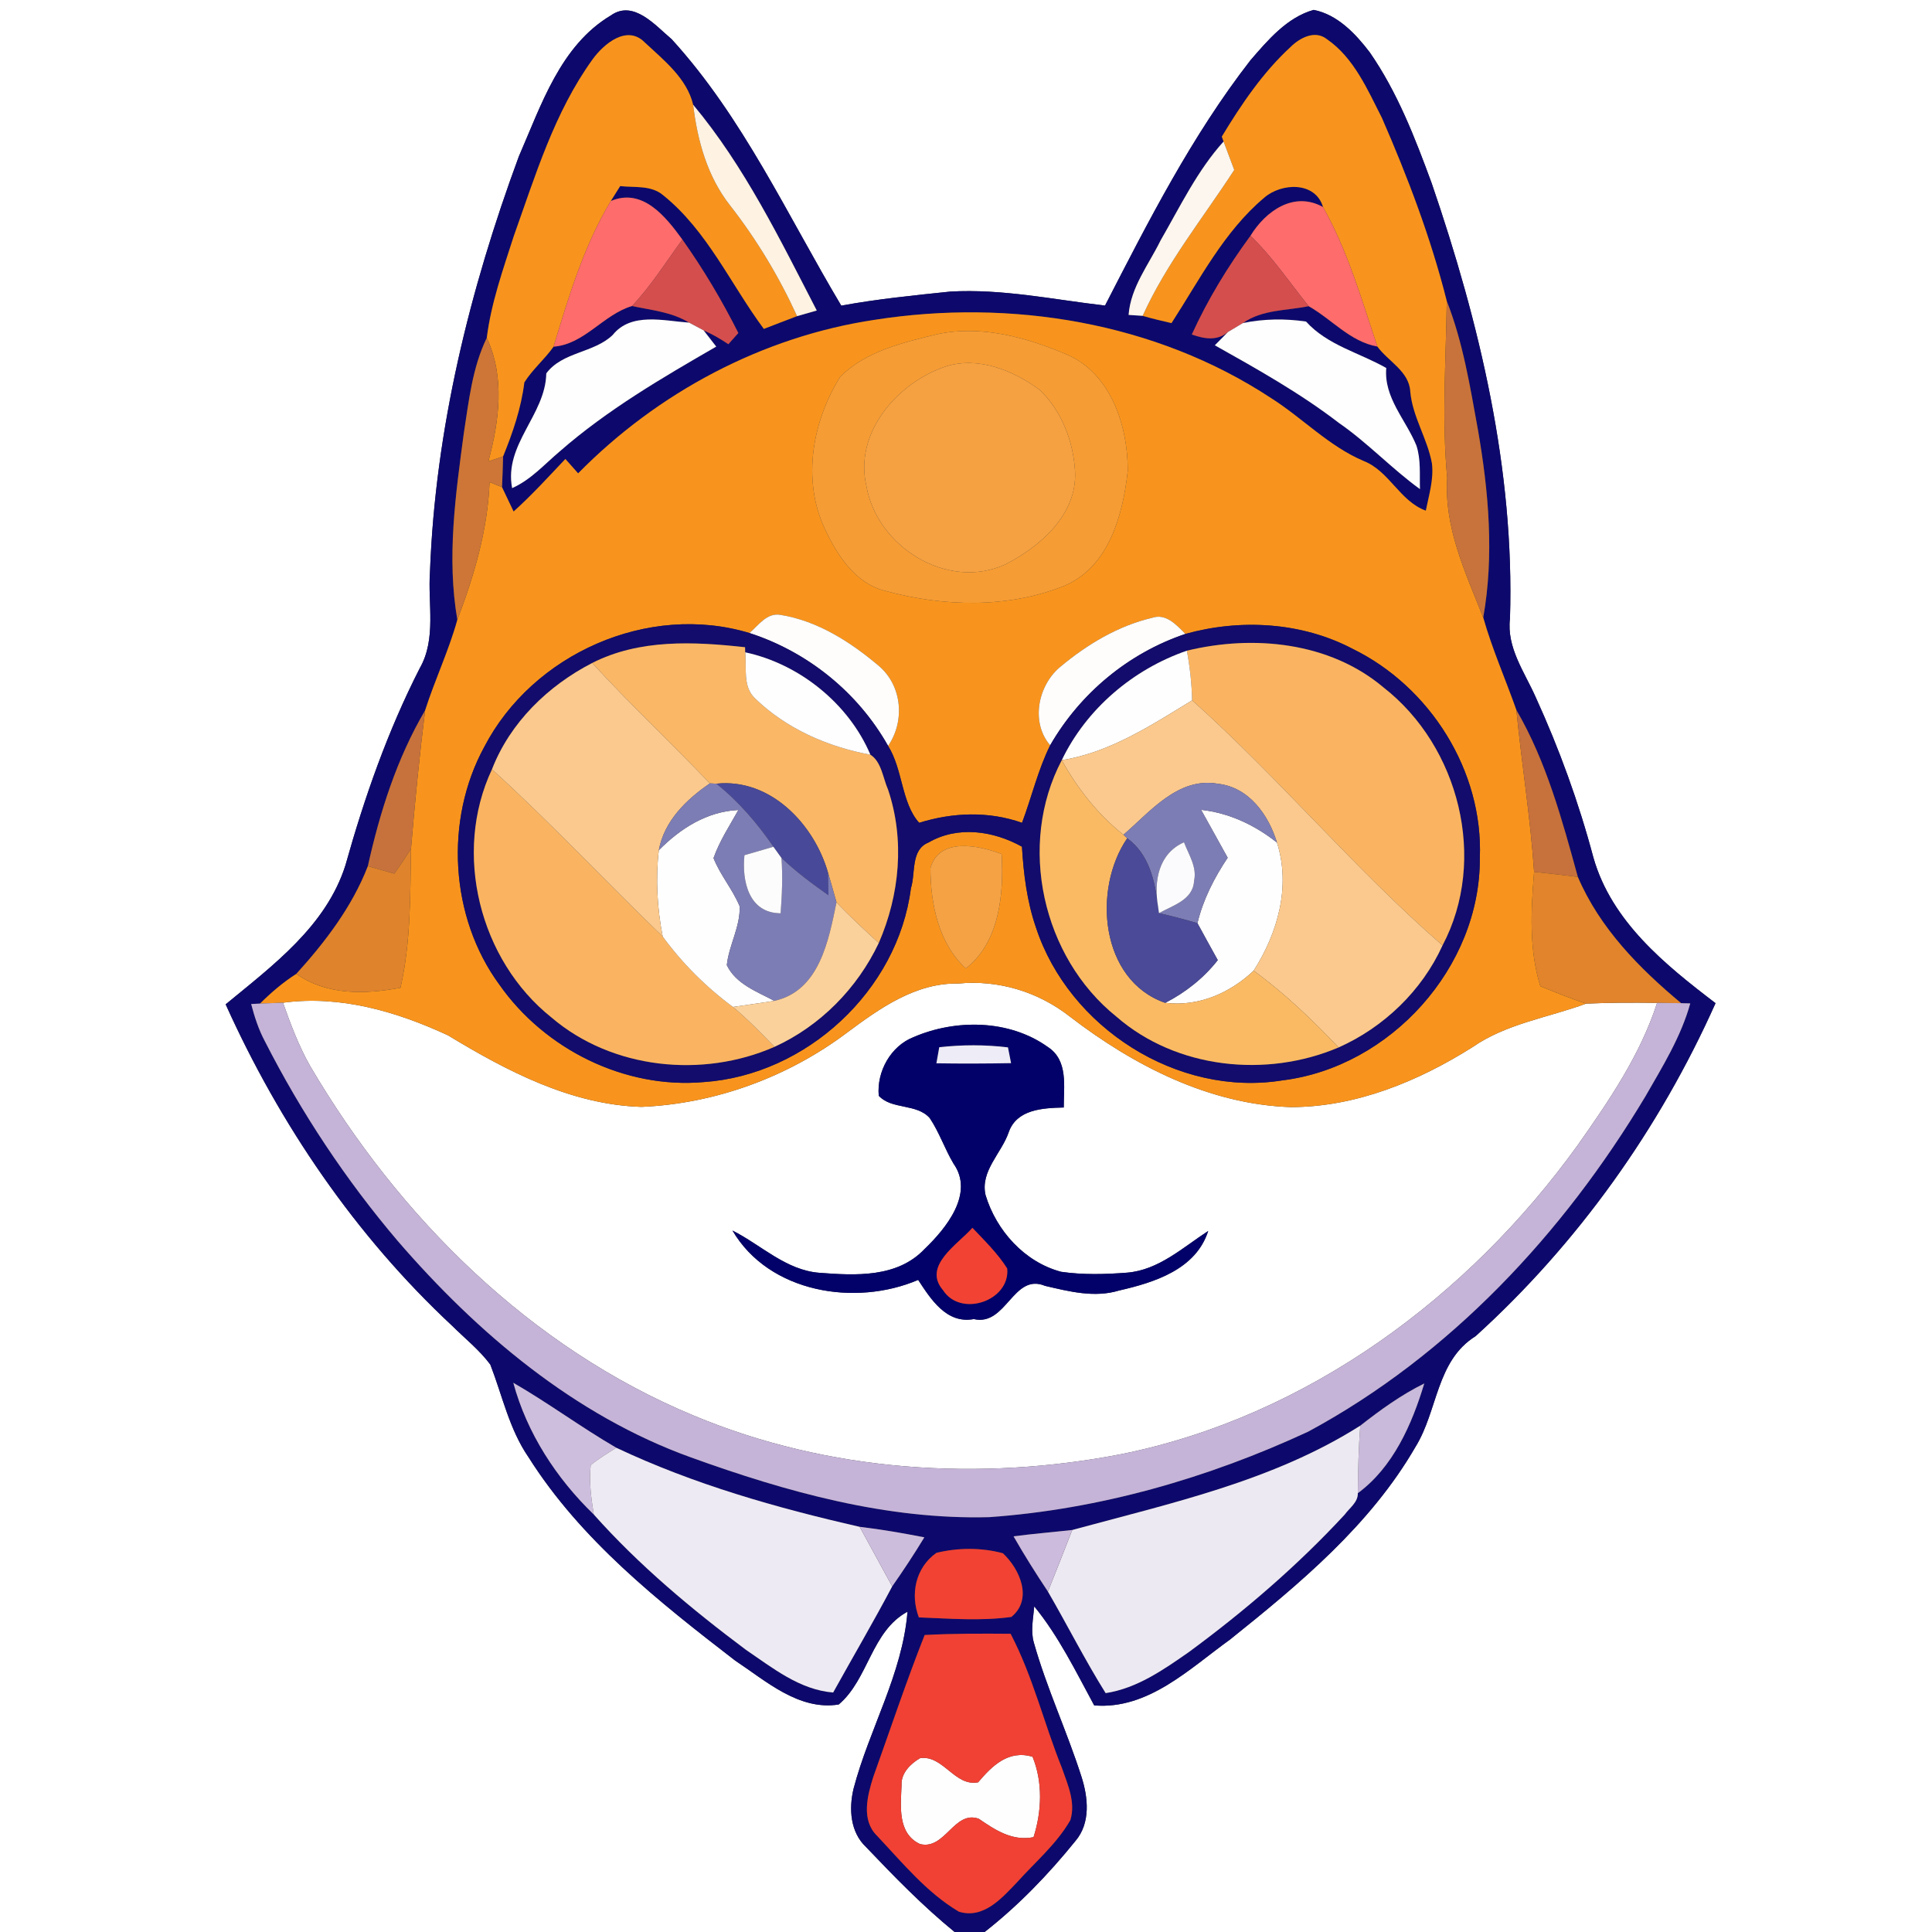 <?xml version="1.0" encoding="UTF-8" ?>
<!DOCTYPE svg PUBLIC "-//W3C//DTD SVG 1.1//EN" "http://www.w3.org/Graphics/SVG/1.1/DTD/svg11.dtd">
<svg width="250pt" height="250pt" viewBox="0 0 250 250" version="1.1" xmlns="http://www.w3.org/2000/svg">
<rect x="0" y="0" width="250" height="250" fill="#333333" stroke="none"/>
<g id="#ffffffff">
<path fill="#ffffff" opacity="1.00" d=" M 0.00 0.00 L 250.00 0.00 L 250.00 250.00 L 127.41 250.00 C 131.79 246.57 135.68 242.53 139.17 238.21 C 141.14 235.89 140.81 232.60 139.94 229.90 C 138.07 224.04 135.44 218.45 133.77 212.52 C 133.34 210.99 133.71 209.40 133.83 207.86 C 137.01 211.75 139.21 216.29 141.59 220.68 C 148.57 221.25 153.92 215.93 159.16 212.16 C 168.17 204.94 177.32 197.34 183.17 187.21 C 186.07 182.53 185.83 176.09 190.94 172.90 C 204.15 160.92 214.72 146.08 221.99 129.81 C 215.45 124.83 208.54 119.23 206.19 110.98 C 204.30 103.87 201.78 96.92 198.72 90.22 C 197.28 86.96 194.94 83.81 195.39 80.05 C 196.00 60.80 191.46 41.81 185.26 23.71 C 183.11 17.86 180.83 11.94 177.25 6.78 C 175.42 4.37 173.06 1.88 169.99 1.28 C 166.55 2.24 164.06 5.19 161.80 7.81 C 154.23 17.55 148.61 28.61 142.99 39.54 C 136.34 38.77 129.69 37.35 122.97 37.73 C 118.26 38.22 113.53 38.69 108.86 39.55 C 101.89 27.87 96.16 15.21 86.91 5.07 C 84.81 3.31 81.98 -0.08 79.04 2.00 C 72.49 5.91 70.02 13.65 67.13 20.26 C 60.77 37.48 56.33 55.56 55.64 73.96 C 55.34 78.13 56.50 82.65 54.31 86.48 C 50.17 94.59 47.15 103.21 44.70 111.96 C 42.20 119.84 35.30 124.93 29.20 129.96 C 36.20 145.50 45.99 159.88 58.48 171.53 C 60.15 173.19 62.04 174.68 63.45 176.58 C 65.01 180.61 65.90 184.94 68.39 188.56 C 75.14 199.25 85.22 207.24 95.12 214.87 C 99.12 217.52 103.37 221.38 108.53 220.56 C 112.39 217.30 112.73 211.09 117.43 208.55 C 116.78 216.62 112.47 223.74 110.45 231.46 C 109.83 234.04 110.01 237.07 112.06 239.00 C 115.71 242.83 119.42 246.65 123.53 250.00 L 0.00 250.00 L 0.00 0.00 Z" />
<path fill="#ffffff" opacity="1.00" d=" M 109.61 133.62 C 113.83 130.48 118.48 127.16 123.99 127.27 C 129.18 126.76 134.37 128.34 138.46 131.56 C 146.70 137.88 156.46 142.91 167.04 143.26 C 175.46 143.25 183.51 139.93 190.54 135.50 C 194.93 132.45 200.32 131.68 205.24 129.87 C 208.30 129.73 211.36 129.73 214.43 129.77 C 212.24 136.53 208.20 142.44 204.15 148.19 C 190.01 167.82 169.18 183.26 145.22 188.14 C 126.79 191.74 107.16 190.46 89.75 183.17 C 68.59 174.39 51.61 157.49 40.12 137.92 C 38.66 135.34 37.61 132.55 36.62 129.75 C 44.02 128.75 51.32 130.89 57.97 133.97 C 65.59 138.59 73.89 142.95 83.00 143.23 C 92.57 142.82 101.96 139.37 109.61 133.62 M 118.22 134.20 C 115.25 135.36 113.43 138.67 113.71 141.79 C 115.39 143.62 118.61 142.76 120.31 144.68 C 121.55 146.53 122.25 148.67 123.39 150.58 C 126.11 154.43 122.42 158.96 119.64 161.62 C 116.12 165.35 110.71 165.06 106.03 164.70 C 101.70 164.37 98.49 161.10 94.78 159.23 C 99.51 167.29 110.67 169.10 118.81 165.62 C 120.46 168.13 122.48 171.34 126.01 170.69 C 130.23 171.66 131.09 164.66 135.23 166.39 C 138.36 167.12 141.63 167.96 144.82 166.99 C 149.38 165.95 154.75 164.26 156.34 159.29 C 153.06 161.42 149.94 164.34 145.86 164.68 C 143.02 164.90 140.14 164.98 137.31 164.57 C 132.59 163.32 128.92 159.25 127.53 154.64 C 126.82 151.55 129.58 149.25 130.52 146.53 C 131.56 143.52 134.97 143.38 137.65 143.31 C 137.64 140.57 138.26 137.19 135.56 135.46 C 130.61 131.93 123.70 131.84 118.22 134.20 Z" />
</g>
<g id="#0d096cff">
<path fill="#0d096c" opacity="1.00" d=" M 79.04 2.00 C 81.98 -0.08 84.81 3.31 86.91 5.07 C 96.16 15.21 101.89 27.87 108.86 39.55 C 113.53 38.69 118.26 38.22 122.97 37.73 C 129.69 37.35 136.34 38.77 142.99 39.54 C 148.61 28.61 154.23 17.55 161.80 7.81 C 164.06 5.19 166.55 2.24 169.99 1.28 C 173.06 1.88 175.42 4.37 177.25 6.78 C 180.83 11.94 183.11 17.86 185.26 23.71 C 191.46 41.81 196.00 60.80 195.39 80.05 C 194.94 83.81 197.28 86.96 198.72 90.22 C 201.78 96.92 204.30 103.87 206.19 110.98 C 208.54 119.23 215.45 124.83 221.99 129.81 C 214.72 146.08 204.15 160.92 190.94 172.90 C 185.83 176.09 186.07 182.53 183.17 187.21 C 177.32 197.34 168.17 204.94 159.16 212.16 C 153.92 215.93 148.57 221.25 141.59 220.68 C 139.21 216.29 137.01 211.75 133.83 207.86 C 133.71 209.40 133.34 210.99 133.77 212.52 C 135.44 218.45 138.07 224.04 139.94 229.90 C 140.81 232.60 141.14 235.89 139.17 238.21 C 135.68 242.53 131.79 246.57 127.41 250.00 L 123.53 250.00 C 119.42 246.65 115.71 242.83 112.06 239.00 C 110.01 237.07 109.83 234.04 110.45 231.46 C 112.47 223.74 116.78 216.62 117.43 208.55 C 112.73 211.09 112.39 217.30 108.53 220.56 C 103.37 221.38 99.12 217.52 95.12 214.87 C 85.22 207.24 75.14 199.25 68.39 188.56 C 65.90 184.94 65.01 180.61 63.45 176.58 C 62.04 174.68 60.15 173.19 58.48 171.53 C 45.99 159.88 36.20 145.50 29.20 129.96 C 35.30 124.93 42.20 119.84 44.70 111.96 C 47.15 103.21 50.17 94.59 54.31 86.48 C 56.50 82.65 55.34 78.13 55.64 73.96 C 56.33 55.56 60.77 37.48 67.13 20.26 C 70.02 13.65 72.49 5.91 79.04 2.00 M 76.68 7.68 C 71.73 14.53 69.28 22.73 66.47 30.59 C 65.09 34.90 63.55 39.21 62.99 43.72 C 61.12 47.56 60.67 51.87 60.02 56.04 C 58.95 64.03 57.79 72.17 59.18 80.20 C 58.07 84.21 56.27 87.97 55.01 91.92 C 51.36 98.12 49.15 105.09 47.60 112.08 C 45.56 117.34 42.10 121.87 38.34 126.02 C 36.63 127.11 35.09 128.43 33.65 129.86 L 32.50 129.92 C 32.93 131.57 33.46 133.21 34.27 134.73 C 38.97 143.96 44.73 152.65 51.44 160.55 C 61.77 172.52 74.35 183.16 89.39 188.58 C 101.76 193.05 114.73 196.67 128.00 196.32 C 142.29 195.31 156.31 191.27 169.27 185.26 C 187.60 175.38 202.29 159.62 212.91 141.88 C 215.13 138.01 217.52 134.17 218.72 129.84 L 217.54 129.81 C 212.09 125.27 207.01 120.10 204.17 113.47 C 202.14 106.09 200.10 98.54 196.22 91.88 C 194.81 87.88 193.09 84.00 191.93 79.91 C 193.36 71.87 192.63 63.58 191.24 55.59 C 190.22 49.98 189.31 44.29 187.21 38.95 C 185.16 30.82 182.17 22.94 178.82 15.26 C 176.95 11.59 175.20 7.48 171.70 5.07 C 170.17 3.85 168.21 4.89 167.02 6.06 C 163.41 9.38 160.63 13.50 158.10 17.68 L 158.33 18.31 C 154.92 22.09 152.71 26.73 150.18 31.11 C 148.65 34.24 146.31 37.15 146.04 40.75 C 146.50 40.78 147.40 40.84 147.86 40.87 C 149.09 41.23 150.34 41.52 151.59 41.81 C 155.24 36.17 158.38 29.96 163.60 25.57 C 165.82 23.65 170.21 23.45 171.20 26.79 C 167.43 24.69 163.77 27.31 161.81 30.51 C 158.87 34.51 156.28 38.76 154.22 43.28 C 155.80 43.85 157.51 44.15 158.90 42.96 C 158.47 43.39 157.62 44.25 157.20 44.68 C 162.70 47.77 168.24 50.87 173.26 54.73 C 176.98 57.30 180.08 60.64 183.74 63.29 C 183.68 61.41 183.88 59.47 183.28 57.65 C 181.92 54.31 179.05 51.47 179.38 47.62 C 175.89 45.63 171.79 44.69 169.00 41.61 C 166.30 41.21 163.52 41.25 160.84 41.80 C 163.32 40.04 166.49 40.21 169.34 39.62 C 172.34 41.31 174.71 44.22 178.23 44.84 C 179.64 46.77 182.35 48.05 182.49 50.67 C 182.78 53.94 184.71 56.75 185.29 59.95 C 185.55 62.03 184.90 64.06 184.50 66.08 C 181.12 64.85 179.79 60.96 176.45 59.65 C 171.94 57.74 168.55 54.09 164.47 51.51 C 149.51 41.66 130.74 38.64 113.21 41.38 C 98.66 43.55 85.09 50.80 74.81 61.25 C 74.39 60.78 73.57 59.85 73.16 59.39 C 70.97 61.70 68.83 64.06 66.46 66.19 C 65.95 65.14 65.45 64.09 64.96 63.04 C 65.02 61.71 65.07 60.39 65.10 59.06 C 66.36 55.97 67.44 52.81 67.85 49.48 C 68.91 47.79 70.48 46.49 71.63 44.86 C 75.66 44.54 78.02 40.73 81.78 39.60 C 84.29 40.14 86.94 40.37 89.17 41.75 C 85.89 41.52 81.67 40.37 79.29 43.34 C 76.87 45.69 72.74 45.52 70.69 48.32 C 70.59 53.70 65.19 57.49 66.27 63.16 C 68.69 62.09 70.45 60.08 72.43 58.41 C 78.57 53.04 85.64 48.91 92.68 44.85 C 92.27 44.33 91.46 43.28 91.05 42.75 C 92.18 43.24 93.24 43.86 94.25 44.54 C 94.58 44.18 95.22 43.45 95.54 43.09 C 93.43 38.89 91.02 34.84 88.30 31.00 C 86.16 28.06 83.17 24.26 79.04 26.01 C 79.34 25.53 79.95 24.56 80.25 24.08 C 82.11 24.29 84.25 23.94 85.80 25.25 C 91.53 29.85 94.54 36.77 98.84 42.56 C 100.26 42.00 101.70 41.46 103.14 40.91 C 103.77 40.73 105.05 40.37 105.69 40.18 C 100.94 31.00 96.35 21.52 89.69 13.55 C 88.89 10.14 85.87 7.77 83.42 5.48 C 81.12 3.16 78.13 5.68 76.68 7.68 M 66.42 178.93 C 68.19 185.45 72.00 191.31 76.84 195.98 C 82.69 202.55 89.49 208.23 96.53 213.49 C 99.99 215.84 103.48 218.66 107.81 219.01 C 110.35 214.43 113.00 209.91 115.45 205.28 C 116.90 203.21 118.30 201.09 119.61 198.93 C 116.84 198.39 114.05 197.90 111.24 197.57 C 100.46 195.11 89.78 192.08 79.75 187.34 C 75.20 184.70 70.97 181.55 66.42 178.93 M 176.02 184.48 C 164.72 191.65 151.48 194.51 138.75 197.98 C 136.22 198.26 133.68 198.47 131.15 198.80 C 132.55 201.24 134.04 203.61 135.60 205.95 C 138.13 210.31 140.40 214.82 143.07 219.09 C 147.12 218.47 150.53 216.08 153.82 213.79 C 161.05 208.47 167.90 202.59 174.00 195.99 C 174.62 195.13 175.74 194.39 175.70 193.22 C 180.27 189.86 182.71 184.31 184.30 179.02 C 181.32 180.49 178.62 182.44 176.02 184.48 M 121.17 200.94 C 118.47 202.85 117.76 206.28 118.90 209.29 C 122.88 209.44 126.91 209.78 130.87 209.23 C 133.69 206.94 131.97 203.04 129.77 200.99 C 127.01 200.24 123.94 200.26 121.17 200.94 M 119.65 211.57 C 117.25 217.64 115.19 223.83 112.99 229.97 C 112.23 232.38 111.42 235.52 113.48 237.54 C 116.77 241.03 119.91 244.90 124.08 247.37 C 127.28 248.35 129.64 245.61 131.61 243.56 C 133.96 240.94 136.73 238.61 138.50 235.53 C 139.22 233.23 138.15 230.91 137.41 228.77 C 135.09 223.02 133.66 216.92 130.77 211.41 C 127.07 211.38 123.36 211.37 119.65 211.57 Z" />
</g>
<g id="#f8941dff">
<path fill="#f8941d" opacity="1.00" d=" M 76.68 7.68 C 78.13 5.68 81.12 3.16 83.42 5.48 C 85.87 7.77 88.89 10.14 89.69 13.55 C 90.25 18.19 91.52 22.83 94.46 26.57 C 97.91 30.99 100.81 35.81 103.14 40.91 C 101.70 41.46 100.26 42.00 98.84 42.56 C 94.54 36.77 91.53 29.85 85.80 25.25 C 84.25 23.94 82.11 24.29 80.25 24.08 C 79.95 24.56 79.34 25.53 79.04 26.01 C 75.53 31.84 73.59 38.40 71.63 44.86 C 70.48 46.49 68.91 47.79 67.85 49.48 C 67.44 52.81 66.36 55.97 65.10 59.06 C 64.63 59.22 63.68 59.54 63.20 59.70 C 64.60 54.44 65.36 48.83 62.99 43.72 C 63.55 39.21 65.09 34.90 66.47 30.59 C 69.28 22.73 71.73 14.53 76.68 7.68 Z" />
<path fill="#f8941d" opacity="1.00" d=" M 167.02 6.06 C 168.21 4.89 170.17 3.85 171.70 5.07 C 175.20 7.48 176.95 11.59 178.82 15.26 C 182.17 22.94 185.16 30.82 187.21 38.95 C 187.11 46.60 186.55 54.23 187.27 61.87 C 186.85 68.28 189.64 74.11 191.93 79.91 C 193.09 84.00 194.81 87.88 196.22 91.88 C 196.90 98.87 198.04 105.81 198.51 112.82 C 198.11 117.77 197.83 122.81 199.32 127.62 C 201.28 128.41 203.23 129.21 205.24 129.87 C 200.32 131.68 194.93 132.45 190.54 135.50 C 183.51 139.93 175.46 143.25 167.04 143.26 C 156.46 142.91 146.70 137.88 138.46 131.56 C 134.37 128.34 129.18 126.76 123.99 127.27 C 118.48 127.16 113.83 130.48 109.61 133.62 C 101.96 139.37 92.57 142.82 83.00 143.23 C 73.89 142.95 65.59 138.59 57.97 133.97 C 51.32 130.89 44.02 128.75 36.62 129.75 C 35.88 129.78 34.39 129.83 33.65 129.86 C 35.09 128.43 36.63 127.11 38.34 126.02 C 42.33 128.82 47.24 128.67 51.82 127.82 C 53.17 121.92 53.08 115.86 53.18 109.85 C 53.68 103.87 54.27 97.89 55.01 91.92 C 56.27 87.97 58.07 84.21 59.18 80.20 C 61.36 74.47 63.11 68.55 63.35 62.39 C 63.75 62.55 64.55 62.87 64.96 63.04 C 65.45 64.09 65.95 65.14 66.46 66.19 C 68.83 64.06 70.97 61.70 73.16 59.39 C 73.57 59.85 74.39 60.78 74.81 61.25 C 85.09 50.80 98.66 43.55 113.21 41.38 C 130.74 38.64 149.51 41.66 164.47 51.51 C 168.55 54.09 171.94 57.74 176.45 59.65 C 179.79 60.96 181.12 64.85 184.50 66.08 C 184.90 64.06 185.55 62.03 185.29 59.95 C 184.71 56.75 182.78 53.94 182.49 50.67 C 182.35 48.05 179.64 46.77 178.23 44.84 C 176.18 38.72 174.39 32.45 171.20 26.79 C 170.21 23.45 165.82 23.65 163.60 25.57 C 158.38 29.96 155.24 36.17 151.59 41.81 C 150.34 41.52 149.09 41.23 147.86 40.87 C 150.95 34.04 155.66 28.23 159.71 21.99 C 159.25 20.76 158.79 19.54 158.33 18.31 L 158.10 17.68 C 160.63 13.50 163.41 9.38 167.02 6.06 M 121.34 43.23 C 116.91 44.31 112.05 45.42 108.73 48.75 C 105.14 54.47 103.77 62.01 106.68 68.32 C 108.27 71.76 110.63 75.49 114.55 76.46 C 122.10 78.52 130.42 78.75 137.76 75.79 C 143.51 73.34 145.31 66.59 145.93 60.93 C 145.96 55.16 143.77 48.33 138.06 45.88 C 132.84 43.66 127.02 42.04 121.34 43.23 M 96.97 81.91 C 83.88 77.96 68.92 84.60 62.66 96.66 C 57.50 106.12 58.21 118.67 64.61 127.40 C 70.47 135.77 80.83 140.93 91.07 140.02 C 104.34 139.11 116.17 128.19 117.87 114.95 C 118.50 112.99 117.81 109.96 120.15 109.02 C 123.95 106.82 128.55 107.51 132.24 109.56 C 132.45 113.10 132.89 116.65 134.05 120.01 C 138.30 132.97 152.37 141.99 165.94 139.80 C 179.92 138.08 191.58 125.16 191.49 111.01 C 191.94 99.76 185.05 88.85 175.01 83.95 C 168.42 80.49 160.50 80.05 153.39 82.03 C 152.26 80.89 150.88 79.32 149.07 79.95 C 144.69 80.98 140.69 83.38 137.26 86.24 C 134.32 88.62 133.32 93.45 135.89 96.44 C 134.31 99.63 133.50 103.14 132.25 106.47 C 127.91 104.94 123.29 105.12 118.94 106.47 C 116.63 103.90 116.84 99.57 114.92 96.52 C 117.11 93.33 116.75 88.80 113.78 86.22 C 110.12 83.10 105.80 80.33 100.98 79.56 C 99.21 79.26 98.15 80.93 96.97 81.91 M 120.40 112.33 C 120.40 116.94 121.45 122.07 124.97 125.32 C 129.34 121.94 129.91 115.65 129.61 110.52 C 126.69 109.38 121.50 108.30 120.40 112.33 Z" />
</g>
<g id="#fef2e2ff">
<path fill="#fef2e2" opacity="1.00" d=" M 94.46 26.57 C 91.52 22.83 90.25 18.19 89.69 13.55 C 96.35 21.52 100.94 31.00 105.69 40.18 C 105.05 40.37 103.77 40.73 103.14 40.91 C 100.81 35.81 97.91 30.99 94.46 26.57 Z" />
</g>
<g id="#fdf6eeff">
<path fill="#fdf6ee" opacity="1.00" d=" M 150.18 31.11 C 152.71 26.73 154.92 22.09 158.33 18.31 C 158.79 19.54 159.25 20.76 159.71 21.99 C 155.66 28.23 150.95 34.04 147.86 40.87 C 147.40 40.84 146.50 40.78 146.04 40.75 C 146.31 37.15 148.65 34.24 150.18 31.11 Z" />
</g>
<g id="#fe6c6cff">
<path fill="#fe6c6c" opacity="1.00" d=" M 79.04 26.01 C 83.17 24.26 86.16 28.06 88.30 31.00 C 86.18 33.90 84.26 36.98 81.78 39.60 C 78.02 40.73 75.66 44.54 71.63 44.86 C 73.59 38.40 75.53 31.84 79.04 26.01 Z" />
<path fill="#fe6c6c" opacity="1.00" d=" M 161.81 30.51 C 163.77 27.31 167.43 24.69 171.20 26.79 C 174.39 32.45 176.18 38.72 178.23 44.84 C 174.71 44.22 172.34 41.31 169.34 39.62 C 166.87 36.55 164.67 33.26 161.81 30.51 Z" />
</g>
<g id="#d44e4eff">
<path fill="#d44e4e" opacity="1.00" d=" M 88.30 31.00 C 91.02 34.84 93.43 38.89 95.54 43.09 C 95.22 43.45 94.58 44.18 94.25 44.54 C 93.24 43.86 92.18 43.24 91.05 42.75 C 90.58 42.50 89.64 42.00 89.17 41.75 C 86.94 40.37 84.29 40.14 81.78 39.60 C 84.26 36.98 86.18 33.90 88.30 31.00 Z" />
<path fill="#d44e4e" opacity="1.00" d=" M 154.22 43.28 C 156.28 38.76 158.87 34.51 161.81 30.51 C 164.67 33.26 166.87 36.55 169.34 39.62 C 166.49 40.21 163.32 40.04 160.84 41.80 C 160.35 42.09 159.38 42.67 158.90 42.96 C 157.51 44.15 155.80 43.85 154.22 43.28 Z" />
</g>
<g id="#c8733bff">
<path fill="#c8733b" opacity="1.00" d=" M 187.21 38.95 C 189.31 44.29 190.22 49.98 191.24 55.59 C 192.63 63.58 193.36 71.87 191.93 79.91 C 189.64 74.11 186.85 68.28 187.27 61.87 C 186.55 54.23 187.11 46.60 187.21 38.95 Z" />
</g>
<g id="#fefeffff">
<path fill="#fefeff" opacity="1.00" d=" M 79.29 43.34 C 81.67 40.37 85.89 41.52 89.17 41.75 C 89.64 42.00 90.58 42.50 91.05 42.75 C 91.46 43.28 92.27 44.33 92.68 44.85 C 85.64 48.91 78.57 53.04 72.43 58.41 C 70.45 60.08 68.69 62.09 66.27 63.16 C 65.19 57.49 70.59 53.70 70.69 48.32 C 72.74 45.52 76.87 45.69 79.29 43.34 Z" />
<path fill="#fefeff" opacity="1.00" d=" M 158.90 42.96 C 159.38 42.67 160.35 42.09 160.84 41.80 C 163.52 41.25 166.30 41.21 169.00 41.61 C 171.79 44.69 175.89 45.63 179.38 47.62 C 179.05 51.47 181.92 54.31 183.28 57.65 C 183.88 59.47 183.68 61.41 183.74 63.29 C 180.08 60.64 176.98 57.30 173.26 54.73 C 168.24 50.87 162.70 47.77 157.20 44.68 C 157.62 44.25 158.47 43.39 158.90 42.96 Z" />
</g>
<g id="#f69c34ff">
<path fill="#f69c34" opacity="1.00" d=" M 121.34 43.23 C 127.02 42.04 132.84 43.66 138.06 45.88 C 143.77 48.33 145.96 55.16 145.93 60.93 C 145.31 66.59 143.51 73.34 137.76 75.79 C 130.42 78.75 122.10 78.52 114.55 76.46 C 110.63 75.49 108.27 71.76 106.68 68.32 C 103.77 62.01 105.14 54.47 108.73 48.75 C 112.05 45.42 116.91 44.31 121.34 43.23 M 122.38 47.42 C 116.14 49.51 110.47 56.00 112.12 62.93 C 113.50 70.76 122.59 76.46 130.08 73.04 C 134.61 70.73 139.40 66.57 139.11 61.00 C 138.90 57.14 137.38 53.16 134.55 50.46 C 131.15 47.95 126.62 46.08 122.38 47.42 Z" />
</g>
<g id="#cd7637ff">
<path fill="#cd7637" opacity="1.00" d=" M 60.02 56.04 C 60.67 51.87 61.12 47.56 62.99 43.72 C 65.36 48.83 64.60 54.44 63.20 59.70 C 63.68 59.54 64.63 59.22 65.10 59.06 C 65.07 60.39 65.02 61.71 64.96 63.04 C 64.55 62.87 63.75 62.55 63.35 62.39 C 63.11 68.55 61.36 74.47 59.18 80.20 C 57.79 72.17 58.95 64.03 60.02 56.04 Z" />
</g>
<g id="#f5a141ff">
<path fill="#f5a141" opacity="1.00" d=" M 122.38 47.42 C 126.62 46.08 131.15 47.95 134.55 50.46 C 137.38 53.16 138.90 57.14 139.11 61.00 C 139.40 66.57 134.61 70.73 130.08 73.04 C 122.59 76.46 113.50 70.76 112.12 62.93 C 110.47 56.00 116.14 49.51 122.38 47.42 Z" />
</g>
<g id="#fefdfcff">
<path fill="#fefdfc" opacity="1.00" d=" M 96.97 81.91 C 98.15 80.93 99.21 79.26 100.98 79.56 C 105.80 80.33 110.12 83.10 113.78 86.22 C 116.75 88.80 117.11 93.33 114.92 96.52 C 111.02 89.60 104.52 84.35 96.97 81.91 Z" />
</g>
<g id="#fffdfcff">
<path fill="#fffdfc" opacity="1.00" d=" M 137.26 86.24 C 140.69 83.38 144.69 80.98 149.07 79.95 C 150.88 79.32 152.26 80.89 153.39 82.03 C 146.02 84.51 139.77 89.71 135.89 96.44 C 133.32 93.45 134.32 88.62 137.26 86.24 Z" />
</g>
<g id="#130c6cff">
<path fill="#130c6c" opacity="1.00" d=" M 62.66 96.66 C 68.92 84.60 83.88 77.96 96.97 81.91 C 104.52 84.35 111.02 89.60 114.92 96.52 C 116.84 99.57 116.63 103.90 118.94 106.47 C 123.29 105.12 127.91 104.94 132.25 106.47 C 133.50 103.14 134.31 99.63 135.89 96.44 C 139.77 89.71 146.02 84.51 153.39 82.03 C 160.50 80.05 168.42 80.49 175.01 83.95 C 185.05 88.85 191.94 99.76 191.49 111.01 C 191.58 125.16 179.92 138.08 165.94 139.80 C 152.37 141.99 138.30 132.97 134.05 120.01 C 132.89 116.65 132.45 113.10 132.24 109.56 C 128.55 107.51 123.95 106.82 120.15 109.02 C 117.81 109.96 118.50 112.99 117.87 114.95 C 116.17 128.19 104.34 139.11 91.07 140.02 C 80.83 140.93 70.47 135.77 64.61 127.40 C 58.21 118.67 57.50 106.12 62.66 96.66 M 76.63 85.79 C 70.92 88.73 66.01 93.49 63.66 99.55 C 58.56 110.39 62.05 124.25 71.37 131.67 C 79.20 138.36 90.91 139.55 100.22 135.46 C 106.14 132.76 110.93 127.89 113.71 122.03 C 116.42 115.80 117.10 108.69 114.92 102.19 C 114.26 100.71 114.06 98.55 112.63 97.66 C 109.83 91.05 103.42 85.90 96.43 84.41 L 96.41 83.75 C 89.78 83.02 82.77 82.67 76.63 85.79 M 153.58 84.20 C 146.63 86.60 140.59 91.71 137.39 98.37 C 131.63 109.32 134.86 123.85 144.47 131.56 C 152.23 138.32 163.88 139.51 173.21 135.54 C 179.07 132.93 184.00 128.20 186.66 122.34 C 192.54 111.22 188.81 96.58 179.02 88.95 C 172.05 83.07 162.19 82.11 153.58 84.20 Z" />
</g>
<g id="#fab766ff">
<path fill="#fab766" opacity="1.00" d=" M 76.63 85.79 C 82.77 82.67 89.78 83.02 96.41 83.75 L 96.43 84.41 C 96.64 86.38 96.08 88.81 97.67 90.34 C 101.72 94.29 107.10 96.64 112.63 97.66 C 114.06 98.55 114.26 100.71 114.92 102.19 C 117.10 108.69 116.42 115.80 113.71 122.03 C 111.85 120.31 109.97 118.61 108.24 116.76 C 107.88 115.49 107.53 114.21 107.15 112.94 C 105.36 106.66 99.70 100.67 92.69 101.41 L 91.86 101.37 C 86.84 96.12 81.54 91.15 76.63 85.79 Z" />
</g>
<g id="#fab461ff">
<path fill="#fab461" opacity="1.00" d=" M 153.58 84.20 C 162.19 82.11 172.05 83.07 179.02 88.95 C 188.81 96.58 192.54 111.22 186.66 122.34 C 175.24 112.41 165.54 100.70 154.26 90.62 C 154.21 88.46 153.98 86.32 153.58 84.20 Z" />
<path fill="#fab461" opacity="1.00" d=" M 71.37 131.67 C 62.05 124.25 58.56 110.39 63.66 99.55 C 71.29 106.48 78.33 114.03 85.75 121.18 C 88.30 124.67 91.37 127.73 94.85 130.30 C 96.75 131.89 98.49 133.67 100.22 135.46 C 90.91 139.55 79.20 138.36 71.37 131.67 Z" />
</g>
<g id="#fffefeff">
<path fill="#fffefe" opacity="1.00" d=" M 97.67 90.34 C 96.08 88.81 96.64 86.38 96.43 84.41 C 103.42 85.90 109.83 91.05 112.63 97.66 C 107.10 96.64 101.72 94.29 97.67 90.34 Z" />
<path fill="#fffefe" opacity="1.00" d=" M 137.39 98.37 C 140.59 91.71 146.63 86.60 153.58 84.20 C 153.98 86.32 154.21 88.46 154.26 90.62 C 148.97 93.85 143.65 97.36 137.39 98.37 Z" />
<path fill="#fffefe" opacity="1.00" d=" M 85.25 110.02 C 88.05 107.19 91.46 105.01 95.55 104.81 C 94.41 106.85 93.11 108.82 92.33 111.04 C 93.20 113.24 94.80 115.07 95.71 117.27 C 95.82 119.90 94.32 122.30 94.05 124.89 C 95.23 127.35 97.95 128.31 100.20 129.51 C 98.42 129.80 96.63 130.03 94.85 130.30 C 91.37 127.73 88.30 124.67 85.75 121.18 C 85.04 117.51 84.82 113.74 85.25 110.02 Z" />
<path fill="#fffefe" opacity="1.00" d=" M 155.42 104.79 C 159.07 105.20 162.38 106.76 165.24 109.03 C 167.05 114.73 165.34 120.72 162.22 125.61 C 159.14 128.52 155.07 130.29 150.78 129.77 C 153.41 128.42 155.75 126.57 157.58 124.24 C 156.70 122.64 155.81 121.06 154.95 119.46 C 155.68 116.40 157.12 113.59 158.86 110.99 C 157.73 108.92 156.56 106.86 155.42 104.79 Z" />
<path fill="#fffefe" opacity="1.00" d=" M 126.57 230.63 C 128.41 228.46 130.50 226.41 133.61 227.32 C 134.95 230.61 134.81 234.38 133.74 237.73 C 130.99 238.27 128.80 236.82 126.66 235.35 C 123.47 234.19 122.30 239.43 119.05 238.62 C 116.10 237.24 116.56 233.69 116.66 231.01 C 116.57 229.45 117.83 228.21 119.07 227.50 C 122.05 227.08 123.55 231.22 126.57 230.63 Z" />
</g>
<g id="#fbc98dff">
<path fill="#fbc98d" opacity="1.00" d=" M 63.66 99.55 C 66.01 93.49 70.92 88.73 76.63 85.79 C 81.54 91.15 86.84 96.12 91.86 101.37 C 88.80 103.46 85.95 106.23 85.25 110.02 C 84.82 113.74 85.04 117.51 85.75 121.18 C 78.33 114.03 71.29 106.48 63.66 99.55 Z" />
<path fill="#fbc98d" opacity="1.00" d=" M 137.39 98.37 C 143.65 97.36 148.97 93.85 154.26 90.62 C 165.54 100.70 175.24 112.41 186.66 122.34 C 184.00 128.20 179.07 132.93 173.21 135.54 C 169.80 131.95 166.22 128.52 162.22 125.61 C 165.34 120.72 167.05 114.73 165.24 109.03 C 164.15 105.44 161.62 101.87 157.61 101.42 C 152.46 100.50 148.84 105.03 145.37 108.02 C 142.06 105.39 139.44 102.05 137.39 98.37 Z" />
</g>
<g id="#c7723cff">
<path fill="#c7723c" opacity="1.00" d=" M 47.60 112.08 C 49.15 105.09 51.36 98.12 55.01 91.92 C 54.27 97.89 53.68 103.87 53.18 109.85 C 52.49 110.93 51.76 111.99 51.03 113.05 C 49.89 112.73 48.74 112.40 47.60 112.08 Z" />
</g>
<g id="#c7713cff">
<path fill="#c7713c" opacity="1.00" d=" M 196.22 91.88 C 200.10 98.54 202.14 106.09 204.17 113.47 C 202.28 113.24 200.39 113.02 198.51 112.82 C 198.04 105.81 196.90 98.87 196.22 91.88 Z" />
</g>
<g id="#faba64ff">
<path fill="#faba64" opacity="1.00" d=" M 144.47 131.56 C 134.86 123.85 131.63 109.32 137.39 98.37 C 139.44 102.05 142.06 105.39 145.37 108.02 L 145.86 108.47 C 141.35 115.08 142.36 126.86 150.78 129.77 C 155.07 130.29 159.14 128.52 162.22 125.61 C 166.22 128.52 169.80 131.95 173.21 135.54 C 163.88 139.51 152.23 138.32 144.47 131.56 Z" />
</g>
<g id="#484998ff">
<path fill="#484998" opacity="1.00" d=" M 92.69 101.41 C 99.70 100.67 105.36 106.66 107.15 112.94 C 107.16 113.67 107.19 115.13 107.20 115.85 C 105.09 114.36 103.00 112.81 101.12 111.02 C 100.86 110.65 100.34 109.93 100.08 109.57 C 97.99 106.54 95.58 103.72 92.69 101.41 Z" />
</g>
<g id="#7d7db5ff">
<path fill="#7d7db5" opacity="1.00" d=" M 145.37 108.02 C 148.84 105.03 152.46 100.50 157.61 101.42 C 161.62 101.87 164.15 105.44 165.24 109.03 C 162.38 106.76 159.07 105.20 155.42 104.79 C 156.56 106.86 157.73 108.92 158.86 110.99 C 157.12 113.59 155.68 116.40 154.95 119.46 C 153.30 118.98 151.64 118.54 149.97 118.16 C 151.75 117.16 154.39 116.45 154.51 113.99 C 154.92 112.19 153.81 110.59 153.21 108.99 C 149.92 110.45 149.29 114.00 149.84 117.23 C 149.45 113.97 148.68 110.52 145.86 108.47 L 145.37 108.02 Z" />
<path fill="#7d7db5" opacity="1.00" d=" M 85.25 110.02 C 85.95 106.23 88.80 103.46 91.86 101.37 L 92.69 101.41 C 95.58 103.72 97.99 106.54 100.08 109.57 C 98.83 109.93 97.58 110.29 96.33 110.66 C 95.99 113.98 96.87 118.16 101.01 118.18 C 101.19 115.80 101.30 113.40 101.12 111.02 C 103.00 112.81 105.09 114.36 107.20 115.85 C 107.19 115.13 107.16 113.67 107.15 112.94 C 107.53 114.21 107.88 115.49 108.24 116.76 C 107.22 121.70 106.04 128.22 100.20 129.51 C 97.95 128.31 95.23 127.35 94.05 124.89 C 94.32 122.30 95.82 119.90 95.71 117.27 C 94.80 115.07 93.20 113.24 92.33 111.04 C 93.11 108.82 94.41 106.85 95.55 104.81 C 91.46 105.01 88.05 107.19 85.25 110.02 Z" />
</g>
<g id="#f5a245ff">
<path fill="#f5a245" opacity="1.00" d=" M 120.40 112.33 C 121.50 108.30 126.69 109.38 129.61 110.52 C 129.91 115.65 129.34 121.94 124.97 125.32 C 121.45 122.07 120.40 116.94 120.40 112.33 Z" />
</g>
<g id="#4a4a98ff">
<path fill="#4a4a98" opacity="1.00" d=" M 150.78 129.77 C 142.36 126.86 141.35 115.08 145.86 108.47 C 148.68 110.52 149.45 113.97 149.84 117.23 L 149.97 118.16 C 151.64 118.54 153.30 118.98 154.95 119.46 C 155.81 121.06 156.70 122.64 157.58 124.24 C 155.75 126.57 153.41 128.42 150.78 129.77 Z" />
</g>
<g id="#df832cff">
<path fill="#df832c" opacity="1.00" d=" M 51.03 113.05 C 51.76 111.99 52.49 110.93 53.18 109.85 C 53.08 115.86 53.17 121.92 51.82 127.82 C 47.24 128.67 42.33 128.82 38.34 126.02 C 42.10 121.87 45.56 117.34 47.60 112.08 C 48.74 112.40 49.89 112.73 51.03 113.05 Z" />
</g>
<g id="#fcfcfdff">
<path fill="#fcfcfd" opacity="1.00" d=" M 96.33 110.66 C 97.58 110.29 98.83 109.93 100.08 109.57 C 100.34 109.93 100.86 110.65 101.12 111.02 C 101.30 113.40 101.19 115.80 101.01 118.18 C 96.87 118.16 95.99 113.98 96.33 110.66 Z" />
</g>
<g id="#fbfbfdff">
<path fill="#fbfbfd" opacity="1.00" d=" M 149.84 117.23 C 149.29 114.00 149.92 110.45 153.21 108.99 C 153.81 110.59 154.92 112.19 154.51 113.99 C 154.39 116.45 151.75 117.16 149.97 118.16 L 149.84 117.23 Z" />
</g>
<g id="#e1842bff">
<path fill="#e1842b" opacity="1.00" d=" M 198.51 112.82 C 200.39 113.02 202.28 113.24 204.17 113.47 C 207.01 120.10 212.09 125.27 217.54 129.81 C 216.76 129.80 215.21 129.78 214.43 129.77 C 211.36 129.73 208.30 129.73 205.24 129.87 C 203.23 129.21 201.28 128.41 199.32 127.62 C 197.83 122.81 198.11 117.77 198.51 112.82 Z" />
</g>
<g id="#fbd19bff">
<path fill="#fbd19b" opacity="1.00" d=" M 108.24 116.76 C 109.97 118.61 111.85 120.31 113.71 122.03 C 110.93 127.89 106.14 132.76 100.22 135.46 C 98.49 133.67 96.75 131.89 94.85 130.30 C 96.63 130.03 98.42 129.80 100.20 129.51 C 106.04 128.22 107.22 121.70 108.24 116.76 Z" />
</g>
<g id="#c5b4d8ff">
<path fill="#c5b4d8" opacity="1.00" d=" M 32.50 129.92 L 33.65 129.86 C 34.39 129.83 35.88 129.78 36.62 129.75 C 37.61 132.55 38.66 135.34 40.12 137.92 C 51.61 157.49 68.59 174.39 89.75 183.17 C 107.16 190.46 126.79 191.74 145.22 188.14 C 169.18 183.26 190.01 167.82 204.15 148.19 C 208.20 142.44 212.24 136.53 214.43 129.77 C 215.21 129.78 216.76 129.80 217.54 129.81 L 218.72 129.84 C 217.52 134.17 215.13 138.01 212.91 141.88 C 202.29 159.62 187.60 175.38 169.27 185.26 C 156.31 191.27 142.29 195.31 128.00 196.32 C 114.73 196.67 101.76 193.05 89.39 188.58 C 74.35 183.16 61.77 172.52 51.44 160.55 C 44.73 152.65 38.97 143.96 34.27 134.73 C 33.46 133.21 32.93 131.57 32.50 129.92 Z" />
</g>
<g id="#02016aff">
<path fill="#02016a" opacity="1.00" d=" M 118.22 134.20 C 123.70 131.84 130.61 131.93 135.56 135.46 C 138.26 137.19 137.64 140.57 137.65 143.31 C 134.97 143.38 131.56 143.52 130.52 146.53 C 129.58 149.25 126.82 151.55 127.53 154.64 C 128.92 159.25 132.59 163.32 137.31 164.57 C 140.14 164.98 143.02 164.90 145.86 164.68 C 149.94 164.34 153.06 161.42 156.34 159.29 C 154.75 164.26 149.38 165.95 144.82 166.99 C 141.63 167.96 138.36 167.12 135.23 166.39 C 131.09 164.66 130.23 171.66 126.01 170.69 C 122.48 171.34 120.46 168.13 118.81 165.62 C 110.67 169.10 99.51 167.29 94.78 159.23 C 98.49 161.10 101.70 164.37 106.03 164.70 C 110.71 165.06 116.12 165.35 119.64 161.62 C 122.42 158.96 126.11 154.43 123.39 150.58 C 122.25 148.67 121.55 146.53 120.31 144.68 C 118.61 142.76 115.39 143.62 113.71 141.79 C 113.43 138.67 115.25 135.36 118.22 134.20 M 121.54 135.51 C 121.45 136.03 121.26 137.07 121.17 137.59 C 124.38 137.64 127.60 137.63 130.83 137.57 C 130.73 137.06 130.53 136.04 130.43 135.53 C 127.48 135.17 124.49 135.18 121.54 135.51 M 122.03 166.95 C 124.34 170.53 130.74 168.31 130.33 164.14 C 129.09 162.18 127.41 160.55 125.83 158.88 C 123.96 161.02 119.32 163.80 122.03 166.95 Z" />
</g>
<g id="#eeecf6ff">
<path fill="#eeecf6" opacity="1.00" d=" M 121.54 135.51 C 124.49 135.18 127.48 135.17 130.43 135.53 C 130.53 136.04 130.73 137.06 130.83 137.57 C 127.60 137.63 124.38 137.64 121.17 137.59 C 121.26 137.07 121.45 136.03 121.54 135.51 Z" />
</g>
<g id="#f24234ff">
<path fill="#f24234" opacity="1.00" d=" M 122.03 166.95 C 119.32 163.80 123.96 161.02 125.83 158.88 C 127.41 160.55 129.09 162.18 130.33 164.14 C 130.74 168.31 124.34 170.53 122.03 166.95 Z" />
</g>
<g id="#cebedeff">
<path fill="#cebede" opacity="1.00" d=" M 66.42 178.93 C 70.97 181.55 75.20 184.70 79.75 187.34 C 78.62 188.05 77.48 188.74 76.44 189.58 C 76.20 191.72 76.50 193.87 76.84 195.98 C 72.00 191.31 68.19 185.45 66.42 178.93 Z" />
</g>
<g id="#c9b9daff">
<path fill="#c9b9da" opacity="1.00" d=" M 176.02 184.48 C 178.62 182.44 181.32 180.49 184.30 179.02 C 182.71 184.31 180.27 189.86 175.70 193.22 C 175.73 190.30 175.79 187.39 176.02 184.48 Z" />
</g>
<g id="#ede9f3ff">
<path fill="#ede9f3" opacity="1.00" d=" M 138.75 197.98 C 151.48 194.51 164.72 191.65 176.02 184.48 C 175.79 187.39 175.73 190.30 175.70 193.22 C 175.74 194.39 174.62 195.13 174.00 195.99 C 167.90 202.59 161.05 208.47 153.82 213.79 C 150.53 216.08 147.12 218.47 143.07 219.09 C 140.40 214.82 138.13 210.31 135.60 205.95 C 136.66 203.30 137.72 200.64 138.75 197.98 Z" />
</g>
<g id="#eeeaf3ff">
<path fill="#eeeaf3" opacity="1.00" d=" M 76.44 189.58 C 77.48 188.74 78.62 188.05 79.75 187.34 C 89.78 192.08 100.46 195.11 111.24 197.57 C 112.65 200.14 114.05 202.71 115.45 205.28 C 113.00 209.91 110.35 214.43 107.81 219.01 C 103.48 218.66 99.99 215.84 96.53 213.49 C 89.49 208.23 82.69 202.55 76.84 195.98 C 76.50 193.87 76.20 191.72 76.44 189.58 Z" />
</g>
<g id="#cdbdddff">
<path fill="#cdbddd" opacity="1.00" d=" M 111.24 197.57 C 114.05 197.90 116.84 198.39 119.61 198.93 C 118.30 201.09 116.90 203.21 115.45 205.28 C 114.05 202.71 112.65 200.14 111.24 197.57 Z" />
</g>
<g id="#ccbbdcff">
<path fill="#ccbbdc" opacity="1.00" d=" M 131.15 198.80 C 133.68 198.47 136.22 198.26 138.75 197.98 C 137.72 200.64 136.66 203.30 135.60 205.95 C 134.04 203.61 132.55 201.24 131.15 198.80 Z" />
</g>
<g id="#f14234ff">
<path fill="#f14234" opacity="1.00" d=" M 121.17 200.94 C 123.94 200.26 127.01 200.24 129.77 200.99 C 131.97 203.04 133.69 206.94 130.87 209.23 C 126.91 209.78 122.88 209.44 118.90 209.29 C 117.76 206.28 118.47 202.85 121.17 200.94 Z" />
</g>
<g id="#f04134ff">
<path fill="#f04134" opacity="1.00" d=" M 119.65 211.57 C 123.36 211.37 127.07 211.38 130.77 211.41 C 133.66 216.92 135.09 223.02 137.41 228.77 C 138.15 230.91 139.22 233.23 138.50 235.53 C 136.73 238.61 133.96 240.94 131.61 243.56 C 129.64 245.61 127.28 248.35 124.08 247.37 C 119.91 244.90 116.77 241.03 113.48 237.54 C 111.42 235.52 112.23 232.38 112.99 229.97 C 115.19 223.83 117.25 217.64 119.65 211.57 M 126.57 230.63 C 123.55 231.22 122.05 227.08 119.07 227.50 C 117.83 228.21 116.57 229.45 116.66 231.01 C 116.56 233.69 116.10 237.24 119.05 238.62 C 122.30 239.43 123.47 234.19 126.66 235.35 C 128.80 236.82 130.99 238.27 133.74 237.73 C 134.81 234.38 134.95 230.61 133.61 227.32 C 130.50 226.41 128.41 228.46 126.57 230.63 Z" />
</g>
</svg>
